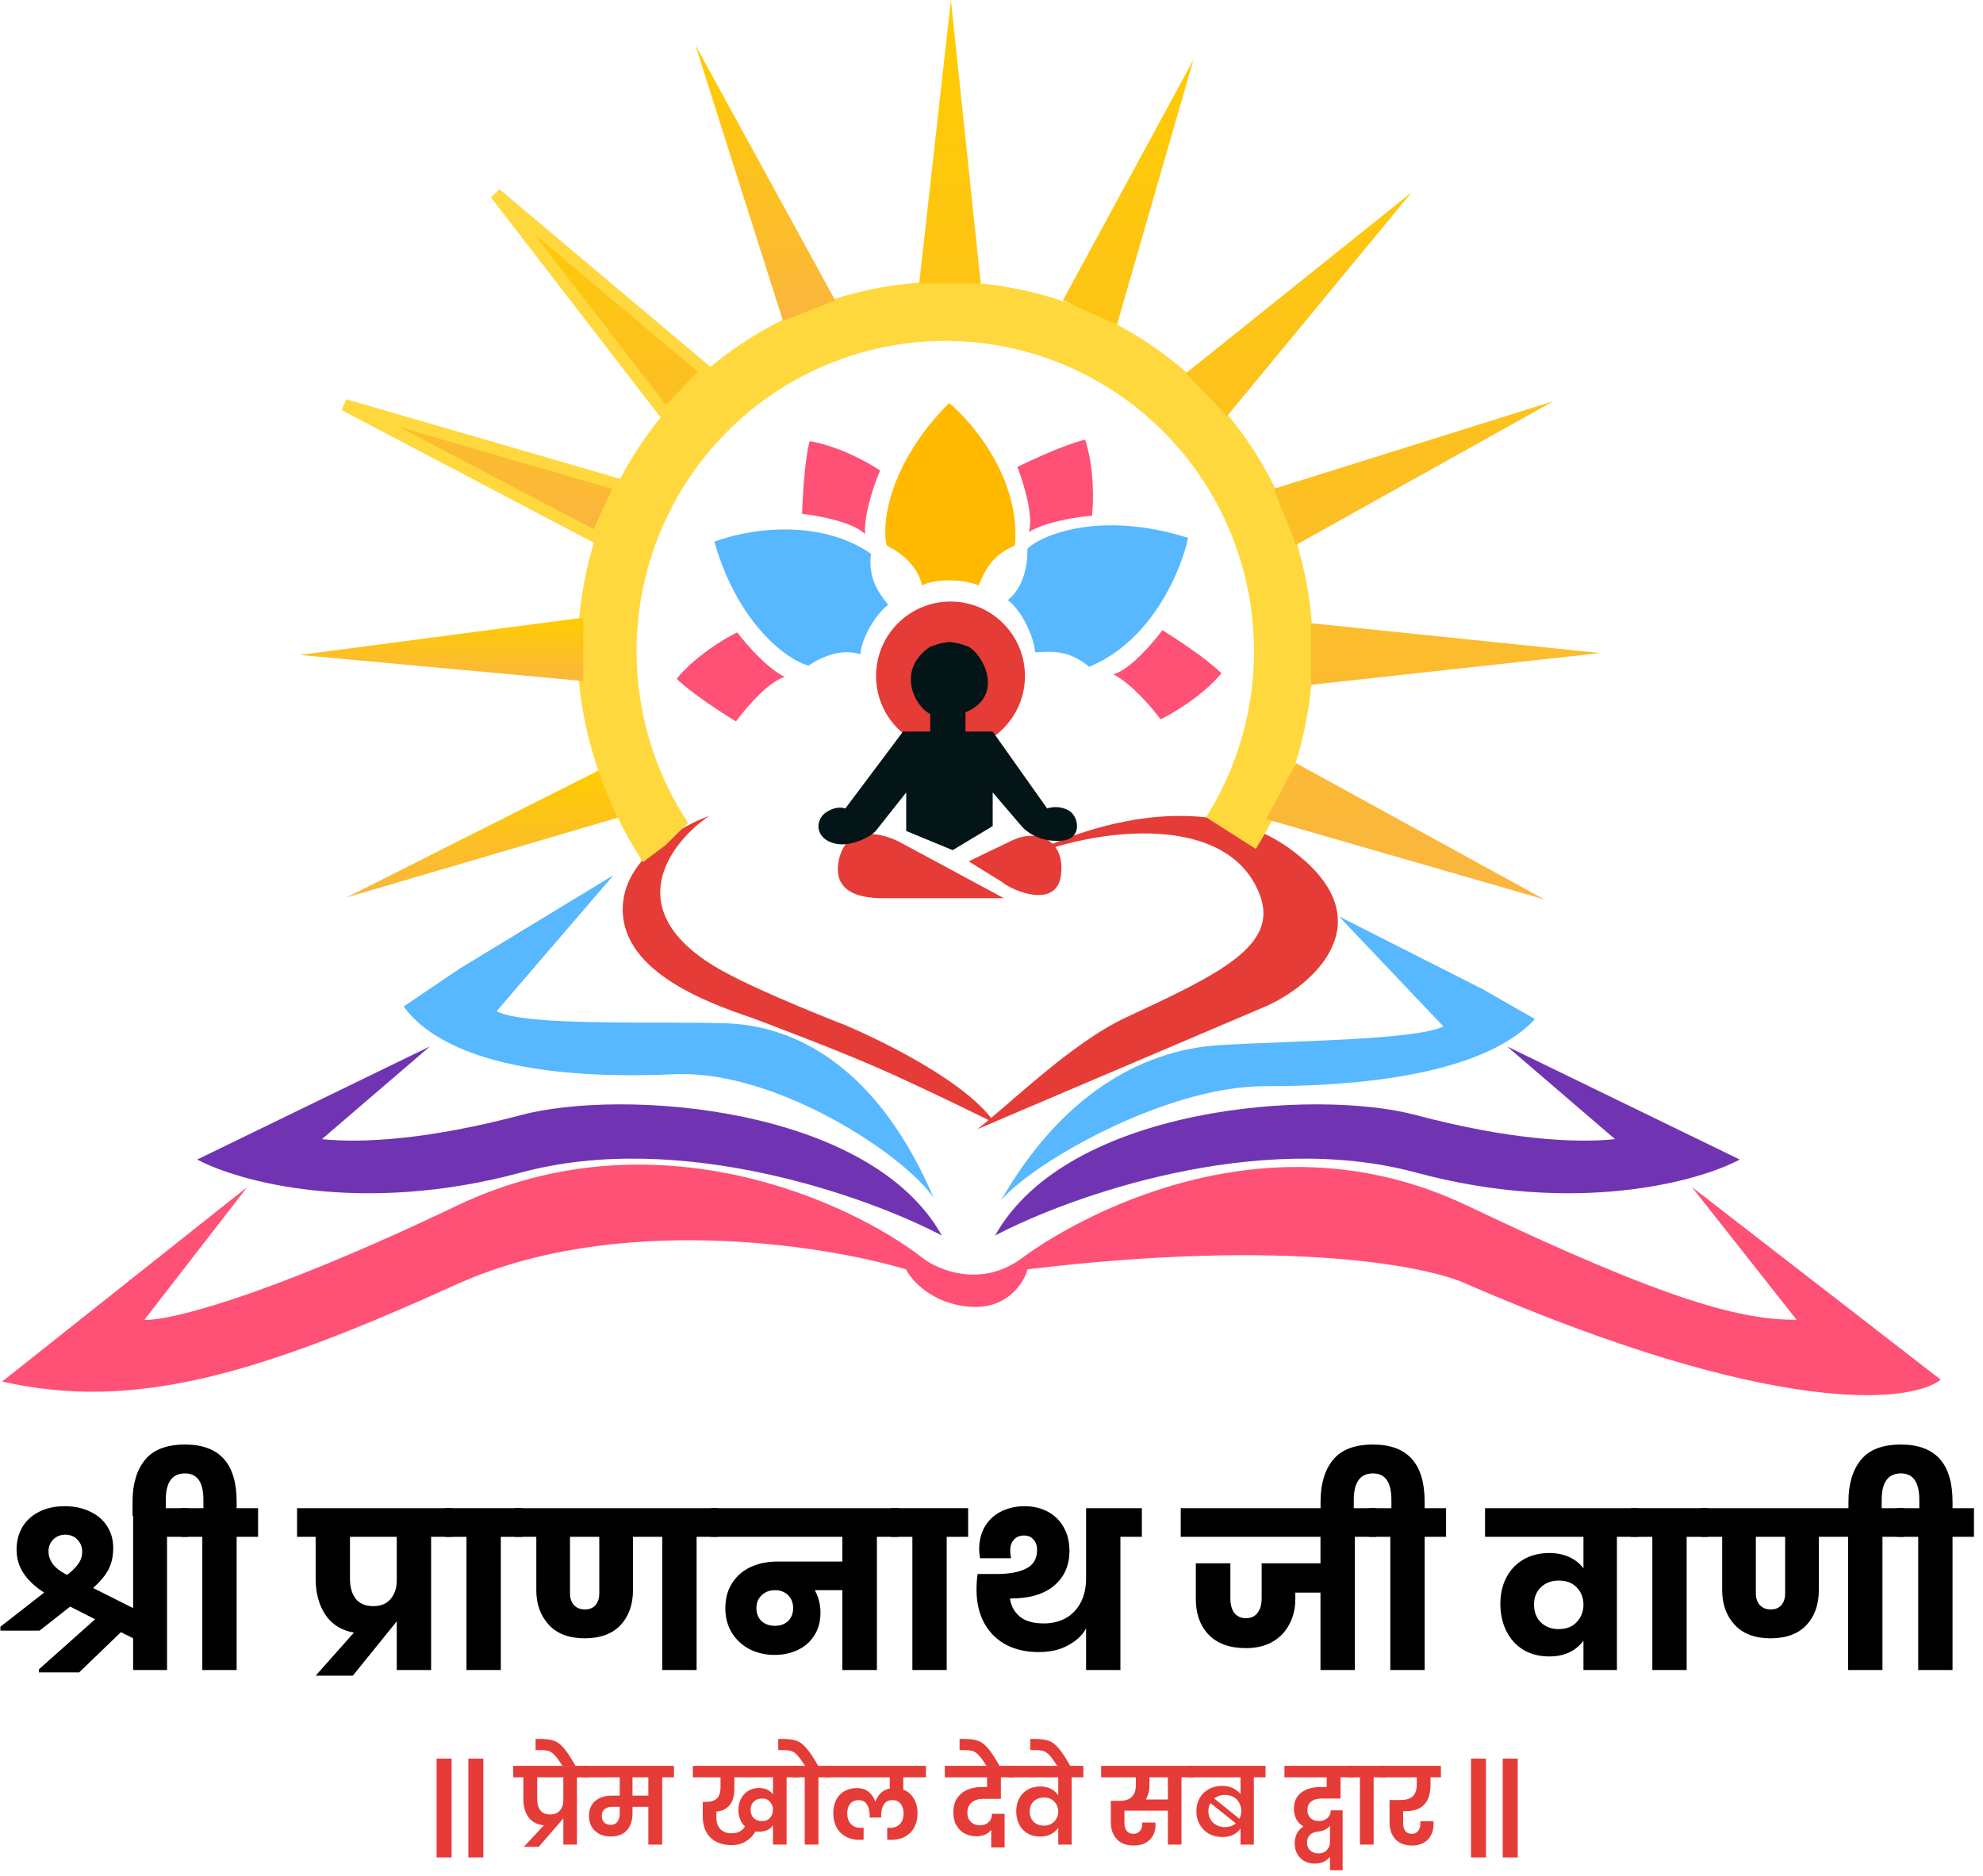 <svg width="167" height="158" viewBox="0 0 167 158" fill="none" xmlns="http://www.w3.org/2000/svg">
<path d="M12.159 111.146L20.826 99.96L0.182 116.345C11.371 118.866 21.771 115.715 38.475 108.152C51.838 102.102 69.257 104.791 76.295 106.892C76.768 107.837 78.502 109.791 81.653 110.043C84.805 110.295 86.223 108.047 86.538 106.892C108.474 104.245 120.366 106.629 123.571 108.152C149.414 119.37 160.918 118.183 163.439 116.188L142.481 99.96L151.305 111.146C146.735 111.146 140.747 109.728 123.571 101.535C106.394 93.342 90.32 102.796 86.066 105.947C82.662 108.467 79.079 106.997 77.714 105.947C71.568 101.167 55.116 93.594 38.475 101.535C21.834 109.476 13.997 111.251 12.159 111.146Z" fill="#FF5076"/>
<path d="M136.011 95.93L126.918 88.122L146.516 97.647C143.015 99.521 132.656 102.363 119.235 98.74C105.814 95.118 90.021 100.77 83.802 104.049C89.916 93.119 110.769 91.651 119.235 93.9C126.918 95.94 132.562 96.294 136.011 95.93Z" fill="#7034B2"/>
<path d="M27.111 95.93L36.205 88.122L16.607 97.647C20.108 99.521 30.467 102.363 43.888 98.74C57.308 95.118 73.102 100.77 79.321 104.049C73.207 93.119 52.354 91.651 43.888 93.9C36.205 95.94 30.561 96.294 27.111 95.93Z" fill="#7034B2"/>
<path d="M121.562 86.443L112.763 77.172L124.862 83.3L129.262 85.815C127.144 88.153 121.562 91.471 106.478 91.471C98.15 91.471 86.993 97.914 84.322 101.056C89.193 92.571 95.797 88.435 102.707 88.014C108.976 87.632 119.085 87.603 121.562 86.443Z" fill="#57B7FF"/>
<path d="M41.82 85.157L51.663 73.701L38.725 81.561L33.995 84.76C35.952 87.452 41.367 91.153 56.81 90.462C65.335 90.082 76.176 97.253 78.628 100.877C74.405 90.983 68.017 86.354 60.982 86.168C54.598 85.999 44.252 86.427 41.82 85.157Z" fill="#57B7FF"/>
<path d="M83.698 73.972C83.944 73.631 84.416 73.261 85.06 72.889C89.12 70.316 100.852 65.619 108.878 71.659C116.788 77.611 110.475 83.066 106.561 84.762L82.307 95.09C84.934 93.087 90.186 87.845 94.82 85.687C102.699 82.018 107.72 79.627 106.098 75.359C103.116 67.515 89.67 70.231 85.06 72.889C84.354 73.337 83.88 73.72 83.698 73.972Z" fill="#E53C38"/>
<path d="M60.923 81.807C51.836 76.818 56.452 70.945 59.712 68.71C57.609 69.49 52.736 72.02 52.455 76.194C52.088 81.651 59.293 84.354 63.289 85.705C63.289 85.705 69.593 88.051 73.544 89.759C77.609 91.516 83.799 94.593 83.799 94.593C80.959 90.383 71.178 86.329 71.178 86.329C71.178 86.329 64.38 83.705 60.923 81.807Z" fill="#E53C38"/>
<path d="M29.167 75.581L53.208 68.51L51.009 64.581L29.167 75.581Z" fill="url(#paint0_linear_25_442)"/>
<path d="M54.153 72.595C51.071 67.932 48.968 61.975 48.691 56.384C48.414 50.793 49.644 45.23 52.25 40.283C54.856 35.335 58.742 31.186 63.498 28.272C68.254 25.359 73.704 23.789 79.274 23.729C84.844 23.669 90.326 25.12 95.144 27.929C99.961 30.739 103.935 34.803 106.647 39.693C109.359 44.583 110.707 50.118 110.551 55.714C110.394 61.31 108.738 66.76 105.757 71.489L101.572 68.824C104.076 64.852 105.467 60.274 105.598 55.574C105.73 50.873 104.597 46.224 102.319 42.117C100.042 38.01 96.704 34.596 92.657 32.236C88.611 29.876 84.006 28.657 79.328 28.708C74.649 28.759 70.071 30.077 66.076 32.524C62.081 34.971 58.818 38.457 56.629 42.612C54.44 46.768 53.407 51.441 53.639 56.137C53.871 60.833 55.36 65.38 57.949 69.297L56.038 71.181L54.153 72.595Z" fill="#FFD83D"/>
<path d="M25.241 55.154L49.125 57.353V52.011L25.241 55.154Z" fill="url(#paint1_linear_25_442)"/>
<path d="M29.012 34.098L50.225 45.254L52.268 40.854L29.012 34.098Z" fill="url(#paint2_linear_25_442)"/>
<path d="M41.74 16.317L56.039 34.858L59.496 31.269L41.74 16.317Z" fill="url(#paint3_linear_25_442)"/>
<path d="M29.012 34.098L50.225 45.254L52.268 40.854L29.012 34.098Z" stroke="#FFD83D"/>
<path d="M41.74 16.317L56.039 34.858L59.496 31.269L41.74 16.317Z" stroke="#FFD83D"/>
<path d="M58.553 3.771L65.938 27.027L70.338 25.298L58.553 3.771Z" fill="url(#paint4_linear_25_442)"/>
<path d="M80.081 0L77.41 23.884H82.595L80.081 0Z" fill="url(#paint5_linear_25_442)"/>
<path d="M100.508 5.028L89.509 25.298L94.066 27.341L100.508 5.028Z" fill="url(#paint6_linear_25_442)"/>
<path d="M118.893 16.185L99.88 31.426L103.337 35.041L118.893 16.185Z" fill="url(#paint7_linear_25_442)"/>
<path d="M130.835 33.783L107.265 41.169L109.151 45.883L130.835 33.783Z" fill="url(#paint8_linear_25_442)"/>
<path d="M134.763 54.996L110.408 52.482V57.667L134.763 54.996Z" fill="url(#paint9_linear_25_442)"/>
<path d="M130.049 75.738L109.151 64.267L106.636 68.981L130.049 75.738Z" fill="url(#paint10_linear_25_442)"/>
<circle cx="80.048" cy="56.927" r="6.269" fill="#E53C38"/>
<path d="M60.164 45.621C62.148 52.602 66.364 55.624 68.093 56.05C69.17 55.315 70.835 54.585 72.465 55.093C72.519 53.899 73.593 51.872 74.784 50.934C74.398 50.329 73.04 49.071 73.346 46.627C68.77 43.497 62.651 44.652 60.164 45.621Z" fill="#57B7FF"/>
<path d="M79.931 33.94C74.799 39.072 74.213 44.227 74.683 45.944C75.849 46.527 77.297 47.625 77.647 49.297C78.716 48.762 81.01 48.714 82.409 49.297C82.75 48.665 83.187 46.867 85.471 45.944C85.976 40.423 81.988 35.641 79.931 33.94Z" fill="#FFBA00"/>
<path d="M100.054 45.295C92.878 43.017 87.871 44.944 86.524 46.199C86.552 47.554 86.243 49.416 84.88 50.539C85.885 51.27 87.035 53.362 87.175 54.933C87.918 54.944 89.776 54.487 91.723 56.153C97.026 53.976 99.486 48.008 100.054 45.295Z" fill="#57B7FF"/>
<path d="M68.186 37.148C67.758 38.781 67.587 41.91 67.554 43.271C68.899 43.417 71.841 43.961 72.851 44.972C72.735 43.3 73.645 40.712 74.115 39.626C73.175 38.978 70.674 37.575 68.186 37.148Z" fill="#FF5076"/>
<path d="M91.388 37.026C89.744 37.41 86.897 38.719 85.678 39.326C86.177 40.583 87.069 43.438 86.647 44.804C88.07 43.921 90.785 43.517 91.964 43.426C92.098 42.293 92.171 39.426 91.388 37.026Z" fill="#FF5076"/>
<path d="M102.864 56.7C101.669 55.508 99.052 53.783 97.893 53.069C97.09 54.157 95.138 56.424 93.755 56.788C95.258 57.529 97.035 59.62 97.736 60.573C98.769 60.088 101.241 58.634 102.864 56.7Z" fill="#FF5076"/>
<path d="M56.984 57.16C58.187 58.344 60.816 60.05 61.98 60.756C62.776 59.663 64.712 57.382 66.092 57.009C64.584 56.278 62.792 54.2 62.084 53.252C61.055 53.744 58.593 55.215 56.984 57.16Z" fill="#FF5076"/>
<path d="M75.778 70.918L84.548 75.64H74.429C72.945 75.64 70.004 75.424 70.651 72.402C71.299 69.38 74.339 70.153 75.778 70.918Z" fill="#E53C38"/>
<path d="M84.41 74.291L81.577 72.537L85.22 70.783C87.513 69.704 89.724 70.853 89.349 73.715C88.974 76.578 85.243 75.015 84.41 74.291Z" fill="#E53C38"/>
<path d="M83.601 69.569V66.735L86.03 69.569C86.435 70.063 87.703 70.999 89.538 70.783C91.157 70.593 90.887 68.692 89.943 68.219C88.998 67.747 88.189 68.085 88.189 68.085L83.601 61.608H81.308V59.989C84.546 58.64 82.927 55.267 81.578 54.458L80.768 54.188L79.959 54.053L79.149 54.188L78.34 54.458C75.371 56.482 77.125 59.585 78.34 60.124V61.608H76.046L71.189 68.085C71.189 68.085 70.514 67.782 69.57 68.405C68.625 69.029 68.579 70.653 70.379 71.053C71.594 71.323 73.303 70.513 73.752 69.974L76.316 66.735V69.974L80.228 71.593L83.601 69.569Z" fill="#031516"/>
<path d="M15.853 127.007V129.42H14.067V140.635H11.212V137.965L10.181 137.449L6.664 140.838H3.275V140.58L8.008 136.362L5.908 135.294L3.33 137.32H0.034V136.989L3.717 134.116C2.956 133.625 2.379 133.084 1.986 132.495C1.593 131.906 1.396 131.237 1.396 130.488C1.396 129.788 1.556 129.162 1.875 128.609C2.207 128.057 2.673 127.627 3.275 127.32C3.889 127.001 4.607 126.841 5.43 126.841C6.264 126.841 6.989 126.995 7.603 127.302C8.229 127.596 8.708 128.014 9.039 128.554C9.371 129.082 9.536 129.683 9.536 130.359C9.536 131.034 9.408 131.629 9.15 132.145C8.892 132.648 8.456 133.176 7.842 133.729L11.212 135.423V127.007H15.853ZM4.085 130.617C4.085 131.402 4.546 132.041 5.466 132.532L5.651 132.624C6.043 132.329 6.35 132.028 6.571 131.722C6.805 131.415 6.921 131.059 6.921 130.653C6.921 130.273 6.792 129.947 6.535 129.677C6.289 129.395 5.951 129.248 5.522 129.235C5.104 129.235 4.761 129.37 4.49 129.641C4.22 129.911 4.085 130.236 4.085 130.617Z" fill="black"/>
<path d="M21.734 127.007V129.42H19.929V140.635H17.038V129.42H15.233V127.007H17.13V126.307C17.13 124.822 16.614 124.079 15.583 124.079C14.503 124.079 13.962 124.822 13.962 126.307V127.652H11.163V126.455C11.163 124.969 11.513 123.796 12.213 122.937C12.913 122.078 14.036 121.648 15.583 121.648C18.48 121.648 19.929 123.25 19.929 126.455V127.007H21.734Z" fill="black"/>
<path d="M38.111 129.42H36.306V140.635H33.414V136.528L33.359 136.602L29.713 141.114H26.582L29.805 137.486C28.761 137.302 27.963 136.804 27.411 135.994C26.858 135.171 26.582 134.152 26.582 132.937V129.42H25.017V127.007H38.111V129.42ZM33.414 129.42H29.473V132.937C29.473 133.649 29.633 134.214 29.952 134.631C30.284 135.049 30.781 135.257 31.444 135.257C32.07 135.257 32.555 135.055 32.899 134.65C33.243 134.245 33.414 133.729 33.414 133.103V129.42Z" fill="black"/>
<path d="M39.285 140.635V129.42H37.48V127.007H43.981V129.42H42.176V140.635H39.285Z" fill="black"/>
<path d="M60.488 129.42H58.665V140.635H55.773V129.42H53.306V133.913C53.306 135.129 52.956 136.111 52.256 136.86C51.556 137.596 50.549 137.965 49.236 137.965C47.922 137.965 46.915 137.584 46.215 136.823C45.516 136.062 45.166 135.092 45.166 133.913V129.42H43.361V127.007H60.488V129.42ZM50.469 129.42H48.002V134.171C48.002 134.576 48.112 134.908 48.333 135.165C48.566 135.411 48.873 135.534 49.254 135.534C49.647 135.534 49.948 135.411 50.157 135.165C50.365 134.92 50.469 134.588 50.469 134.171V129.42Z" fill="black"/>
<path d="M75.653 129.42H73.849V140.635H70.939V133.913H68.618C68.938 134.49 69.097 135.122 69.097 135.81C69.097 136.559 68.919 137.203 68.563 137.744C68.219 138.284 67.753 138.689 67.163 138.959C66.587 139.229 65.942 139.364 65.23 139.364C64.493 139.364 63.806 139.211 63.167 138.904C62.541 138.585 62.038 138.13 61.657 137.541C61.276 136.939 61.086 136.24 61.086 135.442C61.086 134.594 61.283 133.876 61.675 133.287C62.068 132.685 62.596 132.237 63.259 131.943C63.922 131.648 64.659 131.501 65.469 131.501H70.939V129.42H59.871V127.007H75.653V129.42ZM65.267 136.915C65.721 136.915 66.089 136.78 66.372 136.51C66.654 136.227 66.795 135.865 66.795 135.423C66.795 134.981 66.654 134.619 66.372 134.337C66.089 134.054 65.721 133.913 65.267 133.913C64.812 133.913 64.438 134.054 64.143 134.337C63.849 134.619 63.701 134.981 63.701 135.423C63.701 135.865 63.843 136.227 64.125 136.51C64.419 136.78 64.8 136.915 65.267 136.915Z" fill="black"/>
<path d="M76.837 140.635V129.42H75.032V127.007H81.533V129.42H79.728V140.635H76.837Z" fill="black"/>
<path d="M96.161 127.007V129.42H94.356V140.635H91.465V137.136C91.158 137.701 90.655 138.173 89.955 138.554C89.267 138.935 88.439 139.125 87.469 139.125C86.425 139.125 85.504 138.916 84.706 138.499C83.921 138.069 83.313 137.461 82.883 136.675C82.454 135.877 82.239 134.944 82.239 133.876C82.239 133.373 82.269 132.931 82.331 132.55H83.933C84.989 132.55 85.817 132.397 86.419 132.09C87.033 131.783 87.34 131.261 87.34 130.524C87.34 130.168 87.242 129.88 87.045 129.659C86.849 129.426 86.579 129.309 86.235 129.309C85.879 129.309 85.597 129.426 85.388 129.659C85.179 129.88 85.075 130.187 85.075 130.58C85.075 130.739 85.099 130.954 85.148 131.224H82.533C82.484 130.905 82.46 130.666 82.46 130.506C82.46 129.72 82.632 129.051 82.975 128.499C83.319 127.946 83.779 127.535 84.356 127.265C84.933 126.982 85.572 126.841 86.272 126.841C87.021 126.841 87.677 126.995 88.242 127.302C88.819 127.609 89.267 128.051 89.587 128.628C89.906 129.192 90.066 129.849 90.066 130.598C90.066 131.826 89.636 132.802 88.776 133.526C87.929 134.251 86.701 134.613 85.093 134.613H85.056C85.13 135.214 85.4 135.718 85.867 136.123C86.333 136.516 87.014 136.712 87.911 136.712C88.574 136.712 89.175 136.571 89.716 136.289C90.256 135.994 90.679 135.564 90.986 135C91.305 134.423 91.465 133.729 91.465 132.919V127.007H96.161Z" fill="black"/>
<path d="M115.901 129.42H114.096V140.635H111.205V134.116H109.087V134.668C109.087 135.466 108.915 136.178 108.571 136.804C108.24 137.431 107.761 137.922 107.135 138.278C106.509 138.621 105.772 138.793 104.925 138.793C103.574 138.793 102.531 138.419 101.794 137.67C101.07 136.909 100.707 135.908 100.707 134.668V131.648H103.617V134.594C103.617 135.122 103.728 135.534 103.949 135.828C104.182 136.123 104.513 136.27 104.943 136.27C105.361 136.27 105.68 136.123 105.901 135.828C106.134 135.534 106.251 135.122 106.251 134.594V131.648H111.205V129.42H99.437V127.007H115.901V129.42Z" fill="black"/>
<path d="M121.782 127.007V129.42H119.977V140.635H117.086V129.42H115.281V127.007H117.178V126.307C117.178 124.822 116.662 124.079 115.631 124.079C114.551 124.079 114.01 124.822 114.01 126.307V127.652H111.211V126.455C111.211 124.969 111.561 123.796 112.261 122.937C112.961 122.078 114.084 121.648 115.631 121.648C118.528 121.648 119.977 123.25 119.977 126.455V127.007H121.782Z" fill="black"/>
<path d="M137.974 127.007V129.42H136.17V140.635H133.352V138.167C133.033 138.597 132.628 138.928 132.137 139.162C131.658 139.383 131.105 139.493 130.479 139.493C129.632 139.493 128.895 139.303 128.269 138.922C127.655 138.542 127.183 138.014 126.851 137.338C126.52 136.663 126.354 135.902 126.354 135.055C126.354 134.232 126.52 133.502 126.851 132.863C127.183 132.213 127.661 131.703 128.288 131.335C128.914 130.966 129.644 130.782 130.479 130.782C131.093 130.782 131.645 130.893 132.137 131.114C132.628 131.335 133.033 131.654 133.352 132.071V129.42H125.065V127.007H137.974ZM131.271 137.191C131.922 137.191 132.431 136.989 132.799 136.583C133.168 136.178 133.352 135.699 133.352 135.147V135.129C133.352 134.564 133.168 134.085 132.799 133.692C132.431 133.299 131.922 133.103 131.271 133.103C130.657 133.103 130.154 133.293 129.761 133.674C129.38 134.042 129.19 134.527 129.19 135.129C129.19 135.742 129.38 136.24 129.761 136.62C130.154 137.001 130.657 137.191 131.271 137.191Z" fill="black"/>
<path d="M139.153 140.635V129.42H137.348V127.007H143.849V129.42H142.044V140.635H139.153Z" fill="black"/>
<path d="M160.356 129.42H158.533V140.635H155.642V129.42H153.174V133.913C153.174 135.129 152.824 136.111 152.124 136.86C151.424 137.596 150.418 137.965 149.104 137.965C147.79 137.965 146.783 137.584 146.084 136.823C145.384 136.062 145.034 135.092 145.034 133.913V129.42H143.229V127.007H160.356V129.42ZM150.338 129.42H147.87V134.171C147.87 134.576 147.98 134.908 148.201 135.165C148.435 135.411 148.742 135.534 149.122 135.534C149.515 135.534 149.816 135.411 150.025 135.165C150.233 134.92 150.338 134.588 150.338 134.171V129.42Z" fill="black"/>
<path d="M166.24 127.007V129.42H164.435V140.635H161.544V129.42H159.739V127.007H161.636V126.307C161.636 124.822 161.12 124.079 160.089 124.079C159.008 124.079 158.468 124.822 158.468 126.307V127.652H155.669V126.455C155.669 124.969 156.019 123.796 156.719 122.937C157.418 122.078 158.542 121.648 160.089 121.648C162.986 121.648 164.435 123.25 164.435 126.455V127.007H166.24Z" fill="black"/>
<path d="M38.032 156.419H36.768V148.096H38.032V156.419Z" fill="#E53C38"/>
<path d="M40.707 156.419H39.444V148.096H40.707V156.419Z" fill="#E53C38"/>
<path d="M49.584 149.673H48.59V155.335H47.443V153.131L47.344 153.248L45.373 155.523H44.119L45.803 153.714C45.242 153.66 44.812 153.436 44.513 153.042C44.221 152.642 44.074 152.128 44.074 151.501V149.673H43.223V148.706H49.584V149.673ZM47.443 149.673H45.239V151.501C45.239 151.907 45.329 152.226 45.508 152.459C45.693 152.686 45.971 152.8 46.341 152.8C46.687 152.8 46.956 152.689 47.147 152.468C47.344 152.241 47.443 151.961 47.443 151.626V149.673Z" fill="#E53C38"/>
<path d="M47.398 148.741C47.129 148.323 46.911 148.022 46.744 147.836C46.577 147.651 46.409 147.529 46.242 147.469C46.069 147.409 45.836 147.38 45.543 147.38H45.104V146.439H45.516C45.994 146.445 46.373 146.496 46.654 146.591C46.935 146.687 47.213 146.896 47.487 147.218C47.762 147.535 48.097 148.043 48.491 148.741H47.398Z" fill="#E53C38"/>
<path d="M56.76 149.673H55.766V155.335H54.601V152.155H53.266V152.683C53.266 153.305 53.108 153.788 52.791 154.135C52.481 154.481 52.033 154.654 51.447 154.654C50.892 154.654 50.444 154.496 50.103 154.18C49.769 153.863 49.602 153.445 49.602 152.925C49.602 152.376 49.778 151.955 50.13 151.662C50.489 151.363 50.949 151.214 51.51 151.214H52.191V149.673H49.028V148.706H56.76V149.673ZM54.601 149.673H53.266V151.214H54.601V149.673ZM52.191 152.155H51.546C51.283 152.155 51.071 152.224 50.91 152.361C50.755 152.492 50.677 152.677 50.677 152.916C50.677 153.149 50.746 153.334 50.883 153.472C51.026 153.609 51.209 153.678 51.429 153.678C51.668 153.678 51.854 153.594 51.985 153.427C52.122 153.26 52.191 153.033 52.191 152.746V152.155Z" fill="#E53C38"/>
<path d="M67.239 148.706V149.673H66.244V155.335H65.097V153.714C64.84 154.072 64.449 154.251 63.924 154.251C63.858 154.251 63.759 154.245 63.628 154.233C63.425 154.58 63.15 154.858 62.804 155.067C62.463 155.276 62.063 155.38 61.603 155.38C60.856 155.38 60.265 155.168 59.829 154.744C59.399 154.32 59.184 153.729 59.184 152.97V151.743H59.453C59.853 151.743 60.158 151.647 60.367 151.456C60.576 151.265 60.68 150.948 60.68 150.506V149.673H58.351V148.706H67.239ZM61.63 154.386C62.126 154.386 62.496 154.195 62.741 153.812C62.562 153.645 62.424 153.442 62.329 153.203C62.233 152.958 62.185 152.689 62.185 152.397C62.185 152.044 62.26 151.731 62.41 151.456C62.559 151.175 62.765 150.957 63.028 150.802C63.296 150.647 63.595 150.569 63.924 150.569C64.437 150.569 64.828 150.748 65.097 151.107V149.673H61.845V150.659C61.845 151.256 61.708 151.713 61.433 152.029C61.158 152.346 60.791 152.522 60.331 152.558V153.105C60.331 153.487 60.444 153.797 60.671 154.036C60.904 154.269 61.224 154.386 61.63 154.386ZM64.174 153.364C64.467 153.364 64.694 153.269 64.855 153.078C65.017 152.886 65.097 152.663 65.097 152.406C65.097 152.149 65.017 151.928 64.855 151.743C64.7 151.552 64.473 151.456 64.174 151.456C63.9 151.456 63.67 151.543 63.485 151.716C63.305 151.883 63.216 152.11 63.216 152.397C63.216 152.701 63.305 152.94 63.485 153.113C63.67 153.281 63.9 153.364 64.174 153.364Z" fill="#E53C38"/>
<path d="M69.919 148.706V149.673H68.925V155.335H67.769V149.673H66.774V148.706H67.805C67.542 148.299 67.327 148.007 67.16 147.828C66.998 147.642 66.834 147.523 66.667 147.469C66.5 147.409 66.27 147.38 65.977 147.38H65.538V146.439H65.95C66.428 146.445 66.804 146.496 67.079 146.591C67.36 146.687 67.634 146.893 67.903 147.209C68.178 147.52 68.512 148.019 68.907 148.706H69.919Z" fill="#E53C38"/>
<path d="M76.07 149.673V150.703C76.434 150.841 76.724 151.083 76.939 151.429C77.16 151.77 77.271 152.191 77.271 152.692C77.271 153.128 77.184 153.517 77.011 153.857C76.838 154.198 76.581 154.463 76.24 154.654C75.906 154.846 75.5 154.941 75.022 154.941C74.974 154.941 74.873 154.935 74.717 154.923V153.911L74.959 153.929C75.312 153.929 75.589 153.818 75.792 153.597C75.996 153.376 76.097 153.081 76.097 152.71C76.097 152.382 76.013 152.113 75.846 151.904C75.685 151.695 75.455 151.59 75.156 151.59C74.84 151.59 74.601 151.71 74.44 151.949C74.284 152.182 74.207 152.489 74.207 152.872V153.06H73.239V152.872C73.239 152.495 73.161 152.188 73.006 151.949C72.851 151.71 72.621 151.59 72.316 151.59C72.006 151.59 71.767 151.695 71.6 151.904C71.432 152.107 71.349 152.376 71.349 152.71C71.349 153.081 71.45 153.376 71.653 153.597C71.856 153.818 72.134 153.929 72.487 153.929L72.728 153.911V154.923C72.573 154.935 72.472 154.941 72.424 154.941C71.952 154.941 71.546 154.846 71.205 154.654C70.865 154.457 70.608 154.192 70.435 153.857C70.262 153.517 70.175 153.128 70.175 152.692C70.175 152.238 70.262 151.853 70.435 151.537C70.608 151.22 70.844 150.981 71.143 150.82C71.447 150.659 71.785 150.578 72.155 150.578C72.567 150.578 72.899 150.683 73.15 150.892C73.406 151.101 73.591 151.369 73.705 151.698H73.732C73.833 151.423 73.98 151.19 74.171 150.999C74.368 150.808 74.622 150.68 74.932 150.614V149.673H69.458V148.706H77.978V149.673H76.07Z" fill="#E53C38"/>
<path d="M82.793 151.483C82.399 151.483 82.08 151.584 81.835 151.787C81.59 151.991 81.468 152.274 81.468 152.639C81.468 152.967 81.566 153.23 81.763 153.427C81.96 153.618 82.223 153.714 82.552 153.714C82.82 153.714 83.05 153.63 83.242 153.463C83.439 153.296 83.537 153.057 83.537 152.746H84.603V155.577H83.474V154.099C83.343 154.272 83.17 154.407 82.955 154.502C82.74 154.592 82.495 154.637 82.22 154.637C81.862 154.637 81.536 154.559 81.244 154.404C80.951 154.248 80.718 154.018 80.545 153.714C80.371 153.409 80.285 153.039 80.285 152.603C80.285 152.155 80.386 151.773 80.59 151.456C80.799 151.133 81.082 150.892 81.441 150.73C81.805 150.569 82.217 150.488 82.677 150.488H83.125V149.673H79.568V148.706H85.418L85.41 149.673H84.29V151.483H82.793Z" fill="#E53C38"/>
<path d="M83.104 148.741C82.835 148.323 82.617 148.022 82.45 147.836C82.283 147.651 82.116 147.529 81.948 147.469C81.775 147.409 81.542 147.38 81.25 147.38H80.811V146.439H81.223C81.701 146.445 82.08 146.496 82.361 146.591C82.641 146.687 82.919 146.896 83.194 147.218C83.469 147.535 83.803 148.043 84.197 148.741H83.104Z" fill="#E53C38"/>
<path d="M91.236 148.706V149.673H90.251V155.335H89.122V153.92C88.966 154.153 88.757 154.335 88.495 154.466C88.238 154.598 87.942 154.663 87.608 154.663C87.201 154.663 86.843 154.574 86.532 154.395C86.228 154.209 85.992 153.956 85.825 153.633C85.663 153.311 85.583 152.94 85.583 152.522C85.583 152.122 85.666 151.764 85.834 151.447C86.001 151.13 86.237 150.886 86.541 150.712C86.852 150.533 87.207 150.444 87.608 150.444C87.948 150.444 88.247 150.509 88.504 150.641C88.76 150.772 88.966 150.954 89.122 151.187V149.673H84.866V148.706H91.236ZM87.912 153.741C88.169 153.741 88.387 153.684 88.566 153.57C88.751 153.457 88.889 153.311 88.978 153.131C89.074 152.952 89.122 152.764 89.122 152.567V152.558C89.122 152.235 89.014 151.958 88.799 151.725C88.59 151.492 88.294 151.375 87.912 151.375C87.566 151.375 87.279 151.483 87.052 151.698C86.831 151.913 86.721 152.197 86.721 152.549C86.721 152.907 86.831 153.197 87.052 153.418C87.279 153.633 87.566 153.741 87.912 153.741Z" fill="#E53C38"/>
<path d="M89.058 148.741C88.79 148.323 88.571 148.022 88.404 147.836C88.237 147.651 88.07 147.529 87.903 147.469C87.729 147.409 87.496 147.38 87.204 147.38H86.765V146.439H87.177C87.655 146.445 88.034 146.496 88.315 146.591C88.595 146.687 88.873 146.896 89.148 147.218C89.423 147.535 89.757 148.043 90.151 148.741H89.058Z" fill="#E53C38"/>
<path d="M100.502 149.673H99.498V155.335H98.352V152.477H94.696V153.517C94.696 153.791 94.759 154.012 94.884 154.18C95.01 154.347 95.198 154.43 95.449 154.43C95.682 154.43 95.864 154.353 95.995 154.198C96.127 154.042 96.192 153.842 96.192 153.597V153.481H97.303C97.309 153.529 97.312 153.585 97.312 153.651C97.312 154.195 97.148 154.625 96.819 154.941C96.491 155.258 96.04 155.416 95.467 155.416C94.857 155.416 94.385 155.237 94.051 154.878C93.717 154.514 93.549 154.042 93.549 153.463V151.653H94.275C94.753 151.653 95.102 151.54 95.323 151.313C95.544 151.08 95.655 150.76 95.655 150.354V149.673H92.734V148.706H100.502V149.673ZM98.352 149.673H96.802V150.354C96.802 150.808 96.697 151.202 96.488 151.537H98.352V149.673Z" fill="#E53C38"/>
<path d="M106.578 148.706V149.673H105.592V155.335H104.472V153.983C104.323 154.203 104.117 154.38 103.854 154.511C103.591 154.637 103.287 154.699 102.94 154.699C102.528 154.699 102.155 154.61 101.82 154.43C101.492 154.245 101.232 153.988 101.041 153.66C100.85 153.325 100.754 152.946 100.754 152.522C100.754 152.104 100.847 151.734 101.032 151.411C101.223 151.089 101.483 150.838 101.811 150.659C102.14 150.479 102.51 150.39 102.922 150.39C103.263 150.39 103.562 150.453 103.818 150.578C104.081 150.703 104.299 150.874 104.472 151.089V149.673H100.038V148.706H106.578ZM103.164 151.151C102.812 151.151 102.51 151.253 102.259 151.456L104.383 153.167C104.484 152.952 104.535 152.734 104.535 152.513C104.535 152.274 104.481 152.05 104.374 151.841C104.266 151.632 104.108 151.465 103.899 151.34C103.696 151.214 103.451 151.151 103.164 151.151ZM101.767 152.522C101.767 152.797 101.829 153.036 101.955 153.239C102.08 153.442 102.25 153.597 102.465 153.705C102.681 153.812 102.913 153.866 103.164 153.866C103.523 153.866 103.827 153.762 104.078 153.552L101.937 151.841C101.823 152.05 101.767 152.277 101.767 152.522Z" fill="#E53C38"/>
<path d="M111.333 151.456C110.945 151.456 110.643 151.54 110.428 151.707C110.213 151.868 110.105 152.107 110.105 152.424C110.105 152.704 110.192 152.931 110.365 153.105C110.544 153.272 110.786 153.355 111.091 153.355C111.354 153.355 111.581 153.275 111.772 153.113C111.969 152.952 112.067 152.731 112.067 152.45H113.071V157.495H112.005V156.357C111.867 156.548 111.688 156.691 111.467 156.787C111.252 156.888 111.007 156.939 110.732 156.939C110.386 156.939 110.084 156.864 109.828 156.715C109.571 156.566 109.374 156.36 109.236 156.097C109.099 155.84 109.03 155.55 109.03 155.228C109.03 154.917 109.096 154.64 109.227 154.395C109.359 154.15 109.541 153.956 109.774 153.812C109.523 153.669 109.326 153.472 109.183 153.221C109.039 152.97 108.968 152.671 108.968 152.325C108.968 151.734 109.171 151.28 109.577 150.963C109.989 150.647 110.541 150.488 111.234 150.488H111.727V149.673H108.17V148.706H113.994V149.673H112.892V151.456H111.333ZM112.005 153.75C111.772 154.036 111.419 154.203 110.947 154.251C110.679 154.275 110.464 154.371 110.302 154.538C110.147 154.699 110.069 154.908 110.069 155.165C110.069 155.44 110.159 155.661 110.338 155.828C110.517 155.995 110.747 156.079 111.028 156.079C111.333 156.079 111.572 155.983 111.745 155.792C111.918 155.607 112.005 155.389 112.005 155.138V153.75Z" fill="#E53C38"/>
<path d="M114.526 155.335V149.673H113.531V148.706H116.676V149.673H115.682V155.335H114.526Z" fill="#E53C38"/>
<path d="M118.169 152.522V153.535C118.169 153.803 118.228 154.021 118.348 154.189C118.473 154.35 118.655 154.43 118.894 154.43C119.115 154.43 119.288 154.356 119.414 154.206C119.545 154.051 119.611 153.848 119.611 153.597V153.373H120.722C120.728 153.427 120.731 153.49 120.731 153.561C120.731 154.129 120.57 154.58 120.247 154.914C119.925 155.249 119.48 155.416 118.912 155.416C118.303 155.416 117.834 155.237 117.506 154.878C117.183 154.52 117.022 154.054 117.022 153.481V151.581H117.945C118.422 151.581 118.769 151.474 118.984 151.259C119.205 151.038 119.315 150.715 119.315 150.291V149.673H116.206V148.706H121.349V149.673H120.471V150.291C120.471 151.779 119.769 152.522 118.366 152.522H118.169Z" fill="#E53C38"/>
<path d="M125.143 156.419H123.88V148.096H125.143V156.419Z" fill="#E53C38"/>
<path d="M127.818 156.419H126.555V148.096H127.818V156.419Z" fill="#E53C38"/>
<defs>
<linearGradient id="paint0_linear_25_442" x1="41.188" y1="64.581" x2="41.188" y2="75.581" gradientUnits="userSpaceOnUse">
<stop stop-color="#FFCC00"/>
<stop offset="1" stop-color="#FAB63F"/>
</linearGradient>
<linearGradient id="paint1_linear_25_442" x1="37.183" y1="52.011" x2="37.183" y2="57.353" gradientUnits="userSpaceOnUse">
<stop stop-color="#FFCC00"/>
<stop offset="1" stop-color="#FAB63F"/>
</linearGradient>
<linearGradient id="paint2_linear_25_442" x1="44.254" y1="16.317" x2="44.254" y2="45.254" gradientUnits="userSpaceOnUse">
<stop stop-color="#FFCC00"/>
<stop offset="1" stop-color="#FAB63F"/>
</linearGradient>
<linearGradient id="paint3_linear_25_442" x1="44.254" y1="16.317" x2="44.254" y2="45.254" gradientUnits="userSpaceOnUse">
<stop stop-color="#FFCC00"/>
<stop offset="1" stop-color="#FAB63F"/>
</linearGradient>
<linearGradient id="paint4_linear_25_442" x1="64.445" y1="3.771" x2="64.445" y2="27.027" gradientUnits="userSpaceOnUse">
<stop stop-color="#FFCC00"/>
<stop offset="1" stop-color="#FAB63F"/>
</linearGradient>
<linearGradient id="paint5_linear_25_442" x1="106.087" y1="0" x2="106.087" y2="75.738" gradientUnits="userSpaceOnUse">
<stop stop-color="#FFCC00"/>
<stop offset="1" stop-color="#FAB63F"/>
</linearGradient>
<linearGradient id="paint6_linear_25_442" x1="106.087" y1="0" x2="106.087" y2="75.738" gradientUnits="userSpaceOnUse">
<stop stop-color="#FFCC00"/>
<stop offset="1" stop-color="#FAB63F"/>
</linearGradient>
<linearGradient id="paint7_linear_25_442" x1="106.087" y1="0" x2="106.087" y2="75.738" gradientUnits="userSpaceOnUse">
<stop stop-color="#FFCC00"/>
<stop offset="1" stop-color="#FAB63F"/>
</linearGradient>
<linearGradient id="paint8_linear_25_442" x1="106.087" y1="0" x2="106.087" y2="75.738" gradientUnits="userSpaceOnUse">
<stop stop-color="#FFCC00"/>
<stop offset="1" stop-color="#FAB63F"/>
</linearGradient>
<linearGradient id="paint9_linear_25_442" x1="106.087" y1="0" x2="106.087" y2="75.738" gradientUnits="userSpaceOnUse">
<stop stop-color="#FFCC00"/>
<stop offset="1" stop-color="#FAB63F"/>
</linearGradient>
<linearGradient id="paint10_linear_25_442" x1="106.087" y1="0" x2="106.087" y2="75.738" gradientUnits="userSpaceOnUse">
<stop stop-color="#FFCC00"/>
<stop offset="1" stop-color="#FAB63F"/>
</linearGradient>
</defs>
</svg>
